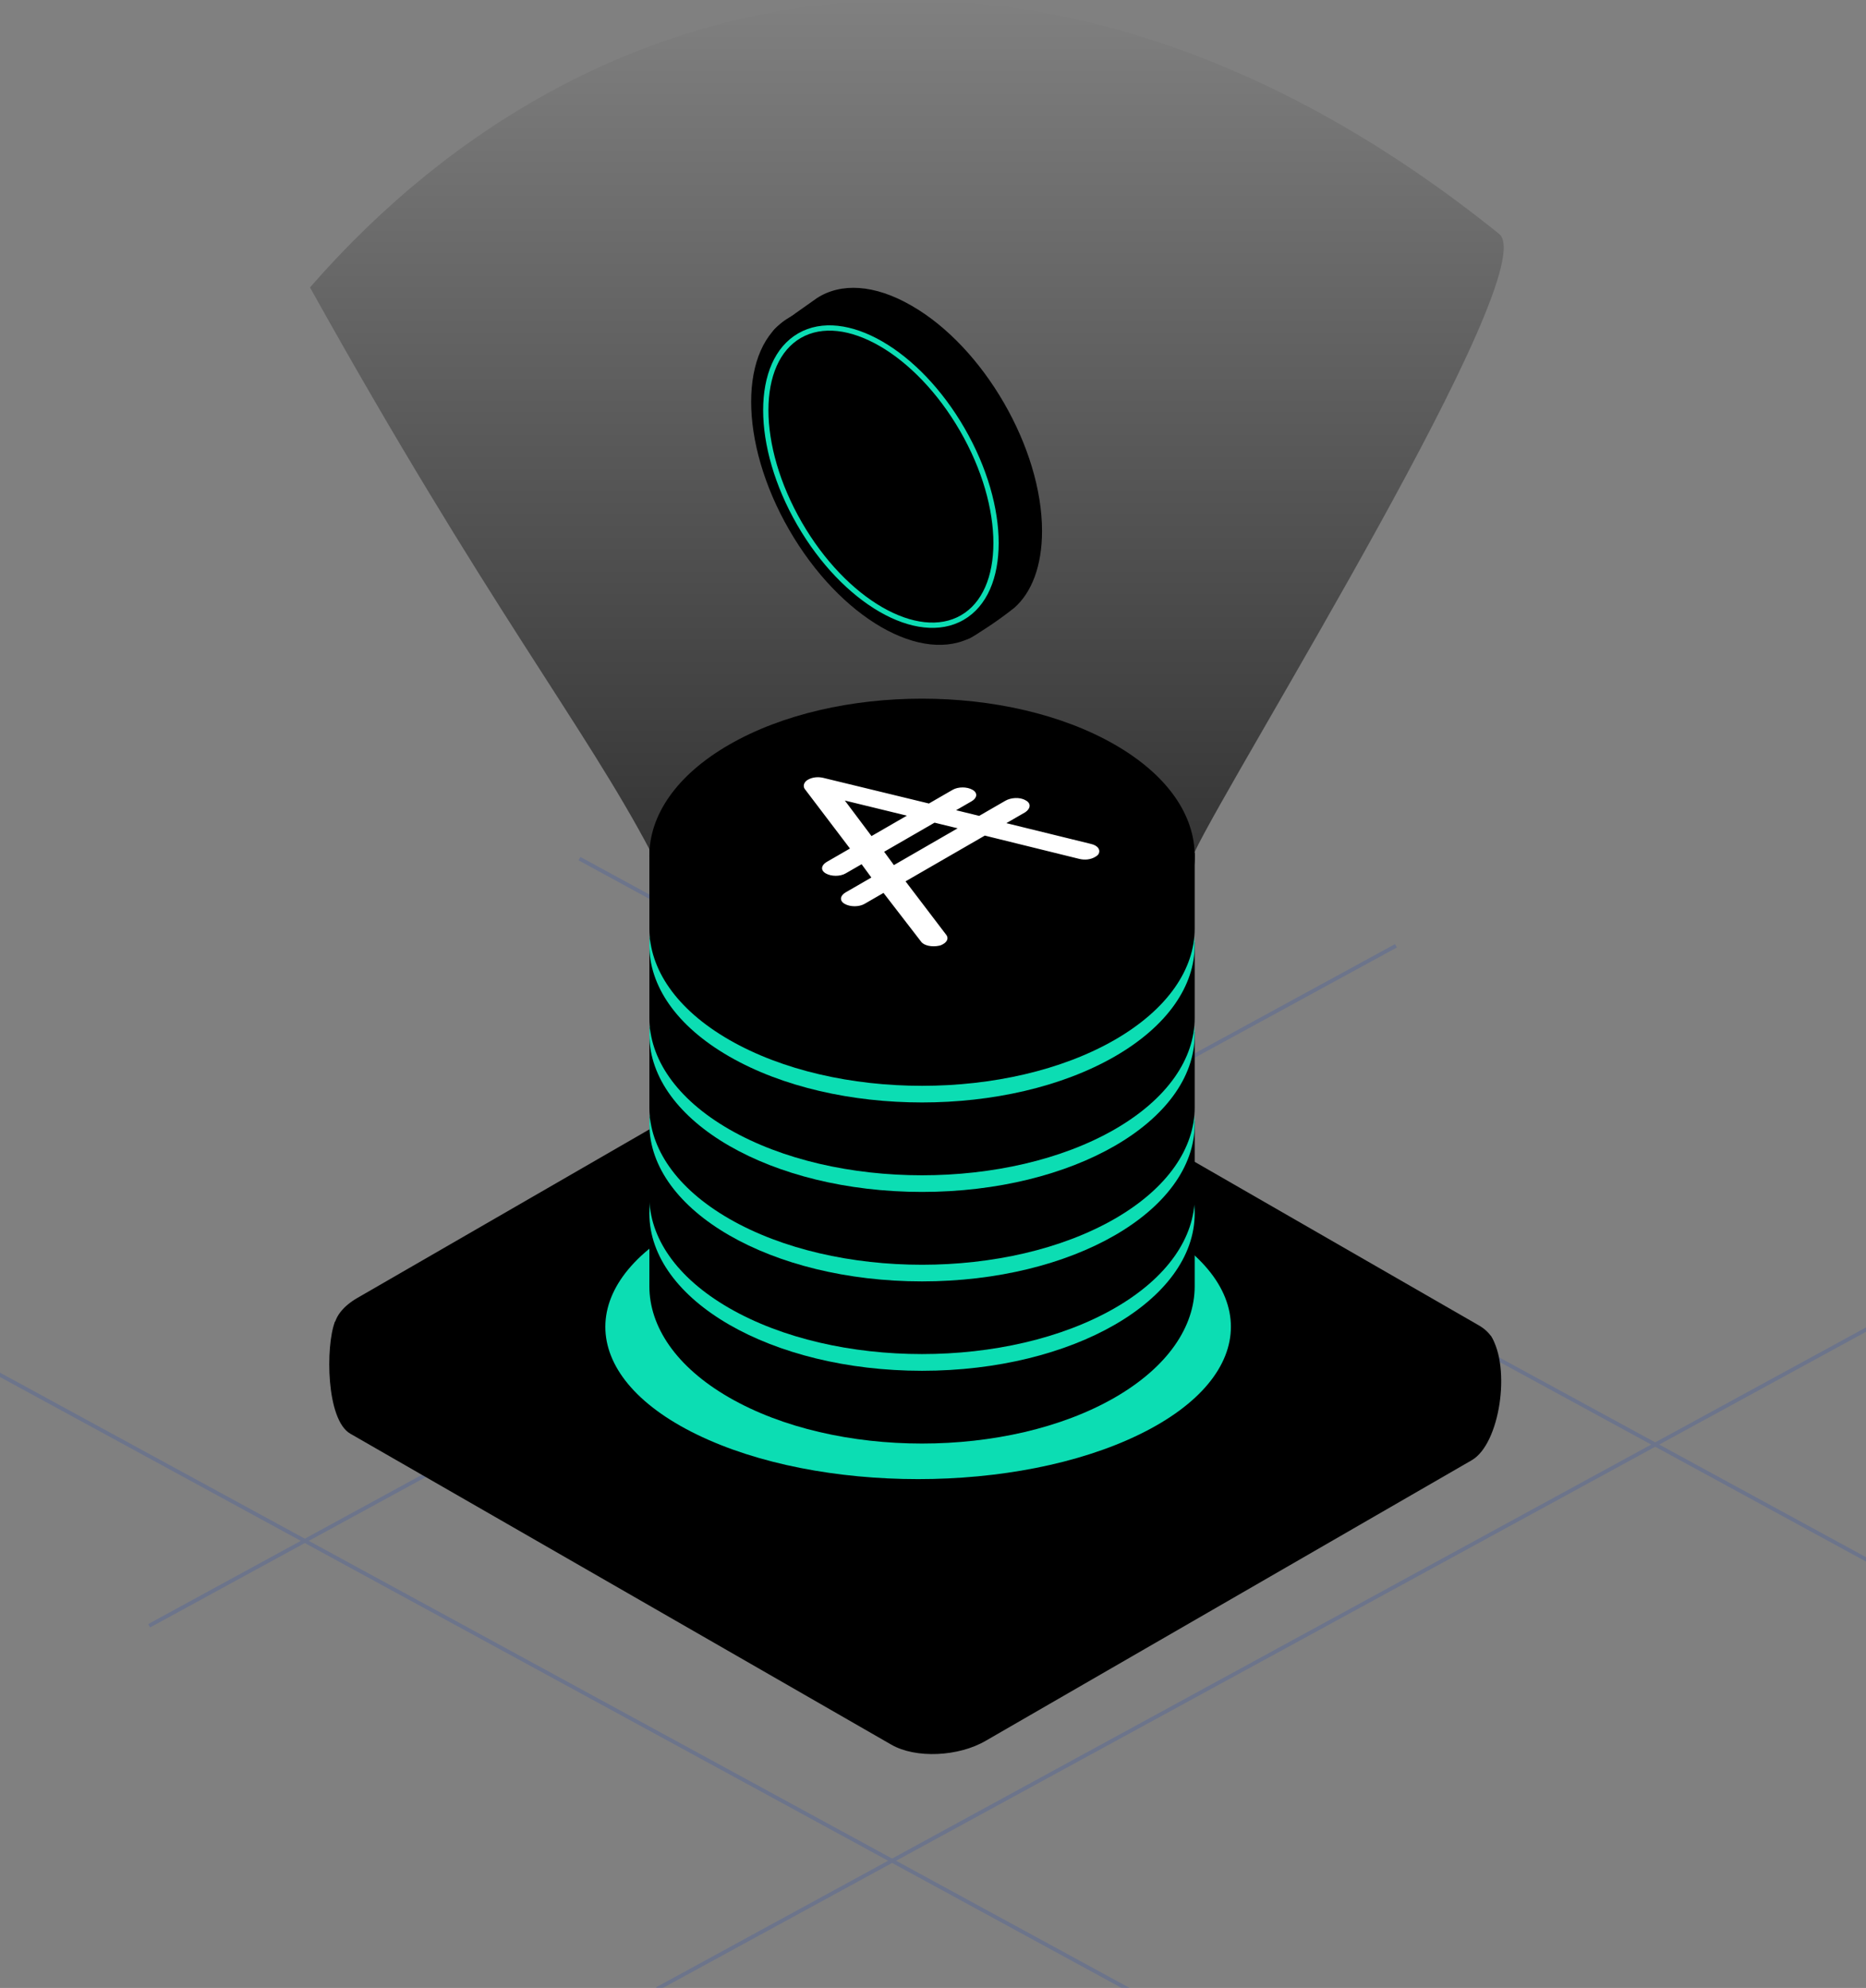 <svg width="244" height="260" viewBox="0 0 244 260" fill="none" xmlns="http://www.w3.org/2000/svg">
<rect x="0" y="0" width="244" height="260" fill="#808080" stroke="none"/>
<g clip-path="url(#clip0_6993_206134)">
<g opacity="0.2">
<path d="M85.917 260.128L260.684 164.795" stroke="#1D45BA" stroke-width="0.5"/>
<path d="M19.504 212.629L182.535 123.699" stroke="#1D45BA" stroke-width="0.5"/>
<path d="M75.777 112.302L259.882 212.6" stroke="#1D45BA" stroke-width="0.5"/>
<path d="M-4.011 177.628L150.317 261.705" stroke="#1D45BA" stroke-width="0.5"/>
</g>
<path d="M116.556 228.184L45.8 187.505C42.642 185.68 42.562 176.094 43.795 172.866L110.199 138.373C113.849 136.267 119.423 136.036 122.592 137.861L194.951 174.721C197.608 178.912 196.114 188.859 192.455 190.974L128.948 227.643C125.329 229.779 119.724 230.009 116.556 228.184Z" fill="url(#paint0_linear_6993_206134)"/>
<path d="M116.555 217.656L45.8 176.926C42.641 175.101 43.042 171.913 46.692 169.777L110.199 133.108C113.848 131.003 119.423 130.762 122.591 132.597L193.347 173.327C196.515 175.152 196.114 178.34 192.454 180.476L128.948 217.145C125.328 219.25 119.724 219.481 116.555 217.656Z" fill="url(#paint1_linear_6993_206134)"/>
<path d="M116.455 212.933L53.981 176.987C50.823 175.162 51.224 171.973 54.874 169.837L110.289 137.831C113.939 135.725 119.513 135.495 122.682 137.32L185.155 173.267C188.324 175.091 187.923 178.28 184.263 180.416L128.838 212.422C125.198 214.578 119.624 214.758 116.455 212.933Z" fill="url(#paint2_linear_6993_206134)"/>
<path d="M118.961 198.665C145.796 198.665 167.549 188.07 167.549 175.001C167.549 161.932 145.796 151.337 118.961 151.337C92.127 151.337 70.374 161.932 70.374 175.001C70.374 188.07 92.127 198.665 118.961 198.665Z" fill="url(#paint3_linear_6993_206134)"/>
<path d="M148.971 187.615C132.999 195.396 107.101 195.396 91.119 187.615C75.137 179.834 75.197 167.21 91.119 159.429C107.041 151.648 132.999 151.648 148.971 159.429C164.943 167.21 164.953 179.834 148.971 187.615Z" fill="#0CDDB3"/>
<path d="M84.912 157.745L156.219 158.336V168.223C156.219 173.497 152.73 178.761 145.772 182.782C131.845 190.804 109.276 190.804 95.35 182.782C88.391 178.771 84.912 173.497 84.912 168.223V157.745Z" fill="url(#paint4_linear_6993_206134)"/>
<path d="M120.566 179.283C140.257 179.283 156.219 170.066 156.219 158.697C156.219 147.328 140.257 138.112 120.566 138.112C100.875 138.112 84.912 147.328 84.912 158.697C84.912 170.066 100.875 179.283 120.566 179.283Z" fill="#0CDDB3"/>
<path fill-rule="evenodd" clip-rule="evenodd" d="M98.844 145.549C93.299 148.75 90.021 153.084 90.021 157.745C90.021 162.406 93.299 166.739 98.844 169.941C104.374 173.133 112.052 175.126 120.566 175.126C129.08 175.126 136.759 173.133 142.289 169.941C147.834 166.739 151.111 162.406 151.111 157.745C151.111 153.084 147.834 148.75 142.289 145.549C136.759 142.356 129.08 140.363 120.566 140.363C112.052 140.363 104.374 142.356 98.844 145.549ZM98.248 144.515C103.989 141.201 111.881 139.17 120.566 139.17C129.251 139.17 137.144 141.201 142.885 144.515C148.611 147.821 152.305 152.477 152.305 157.745C152.305 163.013 148.611 167.669 142.885 170.974C137.144 174.289 129.251 176.32 120.566 176.32C111.881 176.32 103.989 174.289 98.248 170.974C92.522 167.669 88.828 163.013 88.828 157.745C88.828 152.477 92.522 147.821 98.248 144.515Z" fill="#0CDDB3"/>
<path d="M116.816 146.575L112.294 143.978L108.183 146.394L112.314 148.78L108.183 151.157L104.062 148.78L99.932 151.157L104.062 153.543L99.932 155.92L120.566 167.832L124.687 165.455L128.817 167.832L132.938 165.455L128.817 163.069L132.938 160.693L137.059 163.069L141.19 160.693L136.688 158.086C136.992 157.757 137.224 157.37 137.372 156.948C137.519 156.526 137.578 156.079 137.546 155.633C137.513 155.187 137.388 154.753 137.18 154.357C136.973 153.961 136.686 153.613 136.337 153.333C134.356 151.722 131.872 150.86 129.319 150.896C129.188 149.212 127.604 147.678 125.098 146.815C122.42 145.929 119.541 145.845 116.816 146.575ZM108.183 155.88L118.5 149.934C119.138 149.607 119.844 149.437 120.561 149.437C121.277 149.437 121.983 149.607 122.621 149.934C122.87 150.017 123.086 150.177 123.24 150.39C123.393 150.603 123.476 150.859 123.476 151.122C123.476 151.384 123.393 151.64 123.24 151.854C123.086 152.067 122.87 152.226 122.621 152.31L112.294 158.266L108.183 155.88ZM130.873 157.073L120.566 163.029L116.435 160.652L126.752 154.696C127.39 154.37 128.096 154.2 128.812 154.2C129.529 154.2 130.235 154.37 130.873 154.696C131.122 154.78 131.338 154.94 131.491 155.153C131.645 155.366 131.727 155.622 131.727 155.885C131.727 156.147 131.645 156.403 131.491 156.616C131.338 156.83 131.122 156.989 130.873 157.073Z" fill="white"/>
<path d="M84.912 146.043L156.219 146.635V156.531C156.219 161.796 152.73 167.07 145.772 171.081C131.845 179.102 109.276 179.102 95.35 171.081C88.391 167.07 84.912 161.796 84.912 156.531V146.043Z" fill="url(#paint5_linear_6993_206134)"/>
<path d="M120.566 167.591C140.257 167.591 156.219 158.375 156.219 147.006C156.219 135.637 140.257 126.42 120.566 126.42C100.875 126.42 84.912 135.637 84.912 147.006C84.912 158.375 100.875 167.591 120.566 167.591Z" fill="#0CDDB3"/>
<path fill-rule="evenodd" clip-rule="evenodd" d="M98.844 133.847C93.299 137.049 90.021 141.382 90.021 146.043C90.021 150.704 93.299 155.038 98.844 158.239C104.374 161.432 112.052 163.425 120.566 163.425C129.08 163.425 136.759 161.432 142.289 158.239C147.834 155.038 151.111 150.704 151.111 146.043C151.111 141.382 147.834 137.049 142.289 133.847C136.759 130.655 129.08 128.661 120.566 128.661C112.052 128.661 104.374 130.655 98.844 133.847ZM98.248 132.814C103.989 129.499 111.881 127.468 120.566 127.468C129.251 127.468 137.144 129.499 142.885 132.814C148.611 136.119 152.305 140.775 152.305 146.043C152.305 151.311 148.611 155.967 142.885 159.273C137.144 162.587 129.251 164.618 120.566 164.618C111.881 164.618 103.989 162.587 98.248 159.273C92.522 155.967 88.828 151.311 88.828 146.043C88.828 140.775 92.522 136.119 98.248 132.814Z" fill="#0CDDB3"/>
<path d="M116.816 134.883L112.314 132.276L108.183 134.663L112.314 137.039L108.183 139.425L104.062 137.039L99.932 139.425L104.062 141.802L99.932 144.188L120.566 156.1L124.687 153.714L128.817 156.1L132.938 153.714L128.817 151.337L132.938 148.951L137.059 151.337L141.19 148.951L136.688 146.394C136.992 146.066 137.224 145.679 137.372 145.257C137.519 144.835 137.578 144.387 137.546 143.941C137.513 143.496 137.388 143.061 137.18 142.666C136.973 142.27 136.686 141.921 136.337 141.641C134.361 140.022 131.873 139.159 129.319 139.205C129.188 137.52 127.604 135.986 125.098 135.124C122.421 134.232 119.54 134.148 116.816 134.883ZM108.183 144.188L118.5 138.232C119.138 137.906 119.844 137.735 120.561 137.735C121.277 137.735 121.983 137.906 122.621 138.232C122.869 138.318 123.084 138.48 123.236 138.693C123.388 138.907 123.469 139.163 123.469 139.425C123.469 139.688 123.388 139.944 123.236 140.157C123.084 140.371 122.869 140.532 122.621 140.619L112.294 146.565L108.183 144.188ZM130.873 145.391L120.566 151.347L116.435 148.961L126.752 143.005C127.391 142.684 128.097 142.517 128.812 142.517C129.528 142.517 130.233 142.684 130.873 143.005C131.121 143.091 131.335 143.252 131.487 143.466C131.639 143.68 131.721 143.936 131.721 144.198C131.721 144.461 131.639 144.716 131.487 144.93C131.335 145.144 131.121 145.305 130.873 145.391Z" fill="white"/>
<path d="M84.912 134.362L156.219 134.953V144.84C156.219 150.114 152.73 155.378 145.772 159.399C131.845 167.421 109.276 167.421 95.35 159.399C88.391 155.388 84.912 150.114 84.912 144.84V134.362Z" fill="url(#paint6_linear_6993_206134)"/>
<path d="M120.566 155.89C140.257 155.89 156.219 146.673 156.219 135.304C156.219 123.935 140.257 114.719 120.566 114.719C100.875 114.719 84.912 123.935 84.912 135.304C84.912 146.673 100.875 155.89 120.566 155.89Z" fill="#0CDDB3"/>
<path fill-rule="evenodd" clip-rule="evenodd" d="M120.566 116.97C112.675 116.97 104.815 118.709 98.846 122.154C92.874 125.601 90.026 130.037 90.027 134.351C90.028 138.666 92.879 143.103 98.847 146.549C104.81 149.994 112.669 151.733 120.562 151.733C128.455 151.733 136.317 149.994 142.286 146.549C148.258 143.097 151.109 138.661 151.109 134.348C151.109 130.035 148.258 125.601 142.286 122.154C136.317 118.709 128.457 116.97 120.566 116.97ZM120.566 115.777C128.611 115.777 136.689 117.547 142.882 121.121C149.072 124.693 152.302 129.458 152.302 134.348C152.302 139.237 149.072 144.005 142.882 147.582L142.882 147.583C136.689 151.157 128.609 152.927 120.562 152.927C112.516 152.927 104.438 151.157 98.25 147.582C92.065 144.01 88.835 139.242 88.834 134.352C88.833 129.461 92.06 124.693 98.25 121.121C104.443 117.547 112.521 115.777 120.566 115.777Z" fill="#0CDDB3"/>
<path d="M116.816 123.182L112.294 120.585L108.163 122.961L112.294 125.338L108.163 127.714L104.062 125.338L99.932 127.714L104.062 130.1L99.932 132.477L120.566 144.389L124.687 142.012L128.817 144.389L132.938 142.012L128.817 139.626L132.938 137.25L137.059 139.626L141.19 137.25L136.688 134.643C136.992 134.314 137.224 133.927 137.372 133.505C137.519 133.083 137.578 132.636 137.546 132.19C137.513 131.744 137.388 131.31 137.18 130.914C136.973 130.518 136.686 130.17 136.337 129.89C134.356 128.279 131.872 127.417 129.319 127.453C129.188 125.769 127.604 124.235 125.098 123.372C122.415 122.502 119.536 122.436 116.816 123.182ZM108.183 132.487L118.5 126.541C119.138 126.214 119.844 126.044 120.561 126.044C121.277 126.044 121.983 126.214 122.621 126.541C122.87 126.624 123.086 126.784 123.24 126.997C123.393 127.21 123.476 127.466 123.476 127.729C123.476 127.992 123.393 128.248 123.24 128.461C123.086 128.674 122.87 128.834 122.621 128.917L112.294 134.873L108.183 132.487ZM130.873 133.68L120.566 139.636L116.435 137.26L126.752 131.354C127.39 131.027 128.096 130.857 128.812 130.857C129.529 130.857 130.235 131.027 130.873 131.354C131.105 131.447 131.304 131.608 131.444 131.815C131.584 132.022 131.659 132.267 131.659 132.517C131.659 132.767 131.584 133.012 131.444 133.219C131.304 133.426 131.105 133.587 130.873 133.68Z" fill="white"/>
<path d="M84.912 122.65L156.219 123.242V133.138C156.219 138.403 152.73 143.677 145.772 147.698C131.845 155.719 109.276 155.719 95.35 147.698C88.391 143.687 84.912 138.403 84.912 133.138V122.65Z" fill="url(#paint7_linear_6993_206134)"/>
<path d="M145.773 138.172C131.846 146.194 109.277 146.194 95.35 138.172C81.424 130.151 81.434 117.115 95.35 109.094C109.267 101.072 131.846 101.072 145.773 109.094C159.699 117.115 159.699 130.13 145.773 138.172Z" fill="#0CDDB3"/>
<path fill-rule="evenodd" clip-rule="evenodd" d="M98.844 110.454C93.299 113.656 90.021 117.989 90.021 122.65C90.021 127.311 93.299 131.645 98.844 134.846C104.374 138.038 112.052 140.032 120.566 140.032C129.08 140.032 136.759 138.038 142.289 134.846C147.834 131.645 151.111 127.311 151.111 122.65C151.111 117.989 147.834 113.656 142.289 110.454C136.759 107.262 129.08 105.268 120.566 105.268C112.052 105.268 104.374 107.262 98.844 110.454ZM98.248 109.421C103.989 106.106 111.881 104.075 120.566 104.075C129.251 104.075 137.144 106.106 142.885 109.421C148.611 112.726 152.305 117.382 152.305 122.65C152.305 127.918 148.611 132.574 142.885 135.88C137.144 139.194 129.251 141.225 120.566 141.225C111.881 141.225 103.989 139.194 98.248 135.88C92.522 132.574 88.828 127.918 88.828 122.65C88.828 117.382 92.522 112.726 98.248 109.421Z" fill="#0CDDB3"/>
<path d="M116.816 111.49L112.314 108.883L108.183 111.3L112.314 113.676L108.183 116.062L104.062 113.676L99.932 116.062L104.062 118.439L99.932 120.825L120.566 132.737L124.687 130.351L128.817 132.737L132.938 130.351L128.817 127.974L132.938 125.588L137.059 127.974L141.19 125.588L136.688 122.991C136.992 122.663 137.224 122.276 137.372 121.854C137.519 121.432 137.578 120.984 137.546 120.538C137.513 120.093 137.388 119.658 137.18 119.263C136.973 118.867 136.686 118.518 136.337 118.238C134.359 116.623 131.872 115.76 129.319 115.802C129.188 114.117 127.604 112.583 125.098 111.721C122.42 110.832 119.539 110.752 116.816 111.49ZM108.183 120.795L118.5 114.839C119.14 114.518 119.845 114.351 120.561 114.351C121.276 114.351 121.982 114.518 122.621 114.839C122.869 114.925 123.084 115.087 123.236 115.3C123.388 115.514 123.469 115.77 123.469 116.032C123.469 116.295 123.388 116.55 123.236 116.764C123.084 116.978 122.869 117.139 122.621 117.226L112.294 123.182L108.183 120.795ZM130.873 121.988L120.566 127.944L116.435 125.558L126.752 119.602C127.391 119.281 128.097 119.114 128.812 119.114C129.528 119.114 130.233 119.281 130.873 119.602C131.121 119.688 131.335 119.849 131.487 120.063C131.639 120.277 131.721 120.533 131.721 120.795C131.721 121.057 131.639 121.313 131.487 121.527C131.335 121.741 131.121 121.902 130.873 121.988Z" fill="white"/>
<path d="M84.912 110.959L156.219 111.55V121.437C156.219 126.711 152.73 131.975 145.772 135.996C131.845 144.018 109.276 144.018 95.35 135.996C88.391 131.985 84.912 126.711 84.912 121.437V110.959Z" fill="url(#paint8_linear_6993_206134)"/>
<path d="M145.773 126.47C131.846 134.492 109.277 134.492 95.35 126.47C81.424 118.449 81.434 105.414 95.35 97.392C109.267 89.371 131.846 89.371 145.773 97.392C159.699 105.414 159.699 118.429 145.773 126.47Z" fill="url(#paint9_linear_6993_206134)"/>
<path opacity="0.7" d="M145.802 126.691C131.916 134.713 109.407 134.713 95.52 126.691C88.271 122.5 84.812 116.955 85.133 111.47C76.42 94.895 63.777 79.324 40.536 37.591C78.556 -6.016 138.363 -15.883 196.024 30.592C202.04 35.395 161.132 101.002 156.189 111.47C156.51 116.955 153.051 122.5 145.802 126.691Z" fill="url(#paint10_linear_6993_206134)"/>
<path d="M120.566 128.937C137.765 128.937 151.707 120.888 151.707 110.959C151.707 101.03 137.765 92.981 120.566 92.981C103.366 92.981 89.424 101.03 89.424 110.959C89.424 120.888 103.366 128.937 120.566 128.937Z" fill="url(#paint11_linear_6993_206134)"/>
<path d="M136.257 69.447C136.257 74.009 134.913 77.469 132.657 79.474C130.8 80.949 128.84 82.289 126.792 83.485C123.784 84.688 123.443 81.73 119.242 79.304C109.838 73.879 102.198 60.684 102.198 49.824C102.198 45.693 99.45 45.072 101.345 42.996C101.837 42.465 106.238 39.406 106.83 38.985C109.928 36.98 114.329 37.15 119.212 39.988C128.637 45.402 136.257 58.598 136.257 69.447Z" fill="url(#paint12_linear_6993_206134)"/>
<path d="M127.27 83.207C133.916 79.369 133.918 66.927 127.273 55.417C120.628 43.907 109.853 37.688 103.207 41.525C96.56 45.363 96.559 57.805 103.203 69.315C109.848 80.825 120.623 87.044 127.27 83.207Z" fill="url(#paint13_linear_6993_206134)"/>
<path fill-rule="evenodd" clip-rule="evenodd" d="M100.482 53.646C100.482 58.023 101.93 63.261 104.844 68.309C107.758 73.356 111.57 77.229 115.361 79.418C119.161 81.611 122.872 82.08 125.659 80.471C128.447 78.862 129.896 75.413 129.897 71.025C129.897 66.647 128.45 61.409 125.535 56.361C122.621 51.314 118.809 47.441 115.018 45.253C111.218 43.059 107.507 42.59 104.72 44.199C101.932 45.809 100.483 49.258 100.482 53.646ZM99.79 53.646C99.791 49.137 101.282 45.385 104.374 43.6C107.466 41.815 111.459 42.399 115.364 44.654C119.278 46.913 123.171 50.882 126.134 56.016C129.098 61.149 130.589 66.505 130.589 71.025C130.588 75.534 129.097 79.285 126.005 81.07C122.913 82.855 118.92 82.271 115.015 80.017C111.101 77.757 107.208 73.788 104.245 68.655C101.281 63.521 99.79 58.165 99.79 53.646Z" fill="#0CDDB3"/>
<path fill-rule="evenodd" clip-rule="evenodd" d="M133.938 104.727C133.287 104.351 132.246 104.426 131.595 104.802L128.082 106.831L124.698 106.004L126.91 104.727C127.561 104.351 127.691 103.75 127.041 103.374C126.39 102.999 125.349 102.999 124.698 103.374L121.51 105.215L107.586 101.834C106.935 101.684 106.284 101.759 105.764 102.059C105.308 102.322 105.178 102.773 105.373 103.111L111.36 111.001L108.236 112.804C107.586 113.18 107.456 113.781 108.106 114.156C108.757 114.532 109.798 114.532 110.449 114.156L112.726 112.842L114.157 114.795L110.709 116.786C110.058 117.162 109.928 117.763 110.579 118.139C111.229 118.514 112.27 118.514 112.921 118.139L115.589 116.598L120.599 123.098C120.924 123.586 121.9 123.774 122.746 123.586C122.941 123.549 123.072 123.474 123.202 123.398C123.657 123.135 123.852 122.722 123.592 122.346L118.192 115.246L128.732 109.16L141.225 112.24C141.876 112.391 142.526 112.316 143.047 112.015C143.177 111.94 143.307 111.865 143.437 111.714C143.763 111.226 143.437 110.663 142.591 110.475L131.27 107.695L133.938 106.154C134.588 105.703 134.653 105.065 133.938 104.727ZM110.123 104.501L118.907 106.643L113.897 109.535L110.123 104.501ZM115.394 111.376L116.825 113.33L125.544 108.296L122.161 107.469L115.394 111.376Z" fill="white"/>
<path d="M133.938 104.727L133.808 104.802L133.814 104.805L133.821 104.809L133.938 104.727ZM128.082 106.831L128.01 106.928L128.124 106.956L128.212 106.906L128.082 106.831ZM124.698 106.004L124.568 105.929L124.375 106.04L124.627 106.102L124.698 106.004ZM124.698 103.374L124.568 103.299L124.698 103.374ZM121.51 105.215L121.439 105.313L121.553 105.341L121.64 105.29L121.51 105.215ZM107.586 101.834L107.657 101.736L107.654 101.735L107.586 101.834ZM105.373 103.111L105.198 103.145L105.205 103.154L105.373 103.111ZM111.36 111.001L111.489 111.076L111.578 111.024L111.528 110.958L111.36 111.001ZM110.449 114.156L110.579 114.231L110.449 114.156ZM112.726 112.842L112.895 112.8L112.789 112.655L112.596 112.767L112.726 112.842ZM114.157 114.795L114.287 114.87L114.375 114.82L114.327 114.754L114.157 114.795ZM112.921 118.139L113.051 118.214L112.921 118.139ZM115.589 116.598L115.757 116.555L115.648 116.414L115.459 116.523L115.589 116.598ZM120.599 123.098L120.771 123.06L120.767 123.055L120.599 123.098ZM122.746 123.586L122.688 123.485L122.68 123.487L122.746 123.586ZM123.592 122.346L123.763 122.307L123.76 122.304L123.592 122.346ZM118.192 115.246L118.062 115.171L117.973 115.222L118.023 115.289L118.192 115.246ZM128.732 109.16L128.804 109.062L128.69 109.034L128.602 109.085L128.732 109.16ZM141.225 112.24L141.153 112.338L141.157 112.339L141.225 112.24ZM143.437 111.714L143.602 111.762L143.606 111.757L143.609 111.753L143.437 111.714ZM142.591 110.475L142.52 110.572L142.526 110.574L142.591 110.475ZM131.27 107.695L131.14 107.62L130.948 107.731L131.198 107.792L131.27 107.695ZM133.938 106.154L134.068 106.23L134.079 106.222L133.938 106.154ZM118.907 106.643L119.037 106.718L119.23 106.606L118.979 106.545L118.907 106.643ZM110.123 104.501L110.195 104.404L109.773 104.301L109.955 104.543L110.123 104.501ZM113.897 109.535L113.728 109.578L113.836 109.721L114.027 109.61L113.897 109.535ZM116.825 113.33L116.656 113.371L116.762 113.516L116.955 113.405L116.825 113.33ZM115.394 111.376L115.264 111.301L115.176 111.352L115.225 111.418L115.394 111.376ZM125.544 108.296L125.674 108.371L125.867 108.259L125.616 108.198L125.544 108.296ZM122.161 107.469L122.232 107.372L122.118 107.344L122.031 107.394L122.161 107.469ZM131.725 104.877C132.324 104.531 133.247 104.478 133.808 104.802L134.068 104.652C133.327 104.224 132.168 104.321 131.465 104.727L131.725 104.877ZM128.212 106.906L131.725 104.877L131.465 104.727L127.952 106.756L128.212 106.906ZM124.627 106.102L128.01 106.928L128.153 106.733L124.77 105.906L124.627 106.102ZM126.781 104.652L124.568 105.929L124.828 106.079L127.04 104.802L126.781 104.652ZM126.911 103.449C127.472 103.773 127.379 104.306 126.781 104.652L127.04 104.802C127.743 104.396 127.911 103.727 127.17 103.299L126.911 103.449ZM124.828 103.449C125.407 103.115 126.332 103.115 126.911 103.449L127.17 103.299C126.448 102.882 125.291 102.882 124.568 103.299L124.828 103.449ZM121.64 105.29L124.828 103.449L124.568 103.299L121.38 105.14L121.64 105.29ZM107.514 101.932L121.439 105.313L121.581 105.117L107.657 101.736L107.514 101.932ZM105.894 102.134C106.363 101.863 106.936 101.798 107.517 101.932L107.654 101.735C106.934 101.569 106.205 101.654 105.634 101.984L105.894 102.134ZM105.548 103.078C105.371 102.772 105.494 102.365 105.894 102.134L105.634 101.984C105.122 102.28 104.985 102.774 105.199 103.145L105.548 103.078ZM111.528 110.958L105.542 103.069L105.205 103.154L111.191 111.043L111.528 110.958ZM108.366 112.879L111.489 111.076L111.23 110.926L108.106 112.729L108.366 112.879ZM108.236 114.081C107.675 113.758 107.768 113.225 108.366 112.879L108.106 112.729C107.404 113.135 107.236 113.804 107.976 114.231L108.236 114.081ZM110.319 114.081C109.74 114.416 108.815 114.416 108.236 114.081L107.976 114.231C108.699 114.649 109.856 114.649 110.579 114.231L110.319 114.081ZM112.596 112.767L110.319 114.081L110.579 114.231L112.856 112.917L112.596 112.767ZM114.327 114.754L112.895 112.8L112.557 112.883L113.988 114.836L114.327 114.754ZM110.839 116.861L114.287 114.87L114.028 114.72L110.579 116.711L110.839 116.861ZM110.709 118.064C110.148 117.74 110.24 117.207 110.839 116.861L110.579 116.711C109.876 117.117 109.708 117.786 110.449 118.214L110.709 118.064ZM112.791 118.064C112.212 118.398 111.288 118.398 110.709 118.064L110.449 118.214C111.171 118.631 112.329 118.631 113.051 118.214L112.791 118.064ZM115.459 116.523L112.791 118.064L113.051 118.214L115.719 116.673L115.459 116.523ZM120.767 123.055L115.757 116.555L115.421 116.642L120.431 123.141L120.767 123.055ZM122.68 123.487C121.909 123.658 121.052 123.483 120.77 123.06L120.428 123.136C120.796 123.69 121.891 123.89 122.812 123.685L122.68 123.487ZM123.072 123.323C122.938 123.4 122.836 123.457 122.688 123.486L122.804 123.687C123.046 123.64 123.205 123.547 123.332 123.473L123.072 123.323ZM123.421 122.386C123.652 122.718 123.48 123.087 123.072 123.323L123.332 123.473C123.834 123.183 124.053 122.726 123.763 122.307L123.421 122.386ZM118.023 115.289L123.424 122.389L123.76 122.304L118.36 115.203L118.023 115.289ZM128.602 109.085L118.062 115.171L118.321 115.321L128.862 109.235L128.602 109.085ZM141.297 112.143L128.804 109.062L128.66 109.257L141.153 112.338L141.297 112.143ZM142.917 111.94C142.447 112.211 141.874 112.276 141.293 112.142L141.157 112.339C141.877 112.505 142.605 112.42 143.177 112.09L142.917 111.94ZM143.273 111.667C143.156 111.802 143.043 111.867 142.917 111.94L143.177 112.09C143.311 112.013 143.458 111.928 143.602 111.762L143.273 111.667ZM142.526 110.574C143.258 110.736 143.562 111.231 143.266 111.676L143.609 111.753C143.963 111.221 143.617 110.589 142.657 110.376L142.526 110.574ZM131.198 107.792L142.52 110.572L142.663 110.377L131.342 107.597L131.198 107.792ZM133.808 106.079L131.14 107.62L131.4 107.77L134.068 106.229L133.808 106.079ZM133.821 104.809C134.429 105.096 134.408 105.662 133.796 106.086L134.079 106.222C134.768 105.745 134.877 105.034 134.054 104.645L133.821 104.809ZM118.979 106.545L110.195 104.404L110.052 104.599L118.836 106.74L118.979 106.545ZM114.027 109.61L119.037 106.718L118.777 106.568L113.767 109.46L114.027 109.61ZM109.955 104.543L113.728 109.578L114.066 109.493L110.292 104.459L109.955 104.543ZM116.994 113.289L115.563 111.335L115.225 111.418L116.656 113.371L116.994 113.289ZM125.414 108.221L116.695 113.255L116.955 113.405L125.674 108.371L125.414 108.221ZM122.089 107.567L125.473 108.393L125.616 108.198L122.232 107.372L122.089 107.567ZM115.524 111.451L122.291 107.544L122.031 107.394L115.264 111.301L115.524 111.451Z" fill="white"/>
</g>
<defs>
<linearGradient id="paint0_linear_6993_206134" x1="206.19" y1="240.876" x2="206.19" y2="136.14" gradientUnits="userSpaceOnUse">
<stop stopColor="#1D45BA"/>
<stop offset="0.42" stopColor="#1D47BA"/>
<stop offset="0.572" stopColor="#1D4EB9"/>
<stop offset="0.68" stopColor="#1C59B8"/>
<stop offset="0.767" stopColor="#1B6AB6"/>
<stop offset="0.842" stopColor="#1A80B3"/>
<stop offset="0.908" stopColor="#199CB0"/>
<stop offset="0.966" stopColor="#18BBAD"/>
<stop offset="1" stopColor="#17D1AA"/>
</linearGradient>
<linearGradient id="paint1_linear_6993_206134" x1="114.325" y1="141.992" x2="115.365" y2="231.811" gradientUnits="userSpaceOnUse">
<stop offset="0.09" stopColor="#84E4A4"/>
<stop offset="0.97" stopColor="#3C53D7"/>
</linearGradient>
<linearGradient id="paint2_linear_6993_206134" x1="108.392" y1="140.736" x2="195.679" y2="184.462" gradientUnits="userSpaceOnUse">
<stop stopColor="#17D1AA"/>
<stop offset="0.066" stopColor="#1AC2AE"/>
<stop offset="0.265" stopColor="#229BB8"/>
<stop offset="0.462" stopColor="#297CC0"/>
<stop offset="0.652" stopColor="#2D66C6"/>
<stop offset="0.835" stopColor="#3059CA"/>
<stop offset="1" stopColor="#3154CB"/>
</linearGradient>
<linearGradient id="paint3_linear_6993_206134" x1="173.82" y1="204.512" x2="173.82" y2="151.088" gradientUnits="userSpaceOnUse">
<stop stopColor="#1D45BA"/>
<stop offset="0.42" stopColor="#1D47BA"/>
<stop offset="0.572" stopColor="#1D4EB9"/>
<stop offset="0.68" stopColor="#1C59B8"/>
<stop offset="0.767" stopColor="#1B6AB6"/>
<stop offset="0.842" stopColor="#1A80B3"/>
<stop offset="0.908" stopColor="#199CB0"/>
<stop offset="0.966" stopColor="#18BBAD"/>
<stop offset="1" stopColor="#17D1AA"/>
</linearGradient>
<linearGradient id="paint4_linear_6993_206134" x1="114.68" y1="159.593" x2="154.604" y2="186.072" gradientUnits="userSpaceOnUse">
<stop stopColor="#17D1AA"/>
<stop offset="0.066" stopColor="#1AC2AE"/>
<stop offset="0.265" stopColor="#229BB8"/>
<stop offset="0.462" stopColor="#297CC0"/>
<stop offset="0.652" stopColor="#2D66C6"/>
<stop offset="0.835" stopColor="#3059CA"/>
<stop offset="1" stopColor="#3154CB"/>
</linearGradient>
<linearGradient id="paint5_linear_6993_206134" x1="114.68" y1="147.891" x2="154.604" y2="174.371" gradientUnits="userSpaceOnUse">
<stop stopColor="#17D1AA"/>
<stop offset="0.066" stopColor="#1AC2AE"/>
<stop offset="0.265" stopColor="#229BB8"/>
<stop offset="0.462" stopColor="#297CC0"/>
<stop offset="0.652" stopColor="#2D66C6"/>
<stop offset="0.835" stopColor="#3059CA"/>
<stop offset="1" stopColor="#3154CB"/>
</linearGradient>
<linearGradient id="paint6_linear_6993_206134" x1="114.68" y1="136.21" x2="154.604" y2="162.69" gradientUnits="userSpaceOnUse">
<stop stopColor="#17D1AA"/>
<stop offset="0.066" stopColor="#1AC2AE"/>
<stop offset="0.265" stopColor="#229BB8"/>
<stop offset="0.462" stopColor="#297CC0"/>
<stop offset="0.652" stopColor="#2D66C6"/>
<stop offset="0.835" stopColor="#3059CA"/>
<stop offset="1" stopColor="#3154CB"/>
</linearGradient>
<linearGradient id="paint7_linear_6993_206134" x1="114.68" y1="124.499" x2="154.612" y2="150.975" gradientUnits="userSpaceOnUse">
<stop stopColor="#17D1AA"/>
<stop offset="0.066" stopColor="#1AC2AE"/>
<stop offset="0.265" stopColor="#229BB8"/>
<stop offset="0.462" stopColor="#297CC0"/>
<stop offset="0.652" stopColor="#2D66C6"/>
<stop offset="0.835" stopColor="#3059CA"/>
<stop offset="1" stopColor="#3154CB"/>
</linearGradient>
<linearGradient id="paint8_linear_6993_206134" x1="114.68" y1="112.807" x2="154.604" y2="139.287" gradientUnits="userSpaceOnUse">
<stop stopColor="#17D1AA"/>
<stop offset="0.066" stopColor="#1AC2AE"/>
<stop offset="0.265" stopColor="#229BB8"/>
<stop offset="0.462" stopColor="#297CC0"/>
<stop offset="0.652" stopColor="#2D66C6"/>
<stop offset="0.835" stopColor="#3059CA"/>
<stop offset="1" stopColor="#3154CB"/>
</linearGradient>
<linearGradient id="paint9_linear_6993_206134" x1="117.97" y1="89.511" x2="124.207" y2="143.416" gradientUnits="userSpaceOnUse">
<stop offset="0.09" stopColor="#84E4A4"/>
<stop offset="0.97" stopColor="#3C53D7"/>
</linearGradient>
<linearGradient id="paint10_linear_6993_206134" x1="118.581" y1="0.017" x2="118.581" y2="132.707" gradientUnits="userSpaceOnUse">
<stop stopColor="#52FCFF" stop-opacity="0"/>
<stop offset="1" stopColor="#52FCFF"/>
</linearGradient>
<linearGradient id="paint11_linear_6993_206134" x1="155.726" y1="133.379" x2="155.726" y2="92.791" gradientUnits="userSpaceOnUse">
<stop stopColor="#1D45BA"/>
<stop offset="0.42" stopColor="#1D47BA"/>
<stop offset="0.572" stopColor="#1D4EB9"/>
<stop offset="0.68" stopColor="#1C59B8"/>
<stop offset="0.767" stopColor="#1B6AB6"/>
<stop offset="0.842" stopColor="#1A80B3"/>
<stop offset="0.908" stopColor="#199CB0"/>
<stop offset="0.966" stopColor="#18BBAD"/>
<stop offset="1" stopColor="#17D1AA"/>
</linearGradient>
<linearGradient id="paint12_linear_6993_206134" x1="138.553" y1="89.46" x2="138.553" y2="37.4" gradientUnits="userSpaceOnUse">
<stop stopColor="#1D45BA"/>
<stop offset="0.42" stopColor="#1D47BA"/>
<stop offset="0.572" stopColor="#1D4EB9"/>
<stop offset="0.68" stopColor="#1C59B8"/>
<stop offset="0.767" stopColor="#1B6AB6"/>
<stop offset="0.842" stopColor="#1A80B3"/>
<stop offset="0.908" stopColor="#199CB0"/>
<stop offset="0.966" stopColor="#18BBAD"/>
<stop offset="1" stopColor="#17D1AA"/>
</linearGradient>
<linearGradient id="paint13_linear_6993_206134" x1="102.652" y1="45.153" x2="123.349" y2="37.403" gradientUnits="userSpaceOnUse">
<stop stopColor="#17D1AA"/>
<stop offset="0.066" stopColor="#1AC2AE"/>
<stop offset="0.265" stopColor="#229BB8"/>
<stop offset="0.462" stopColor="#297CC0"/>
<stop offset="0.652" stopColor="#2D66C6"/>
<stop offset="0.835" stopColor="#3059CA"/>
<stop offset="1" stopColor="#3154CB"/>
</linearGradient>
<clipPath id="clip0_6993_206134">
<rect width="244" height="260" fill="white"/>
</clipPath>
</defs>
</svg>
